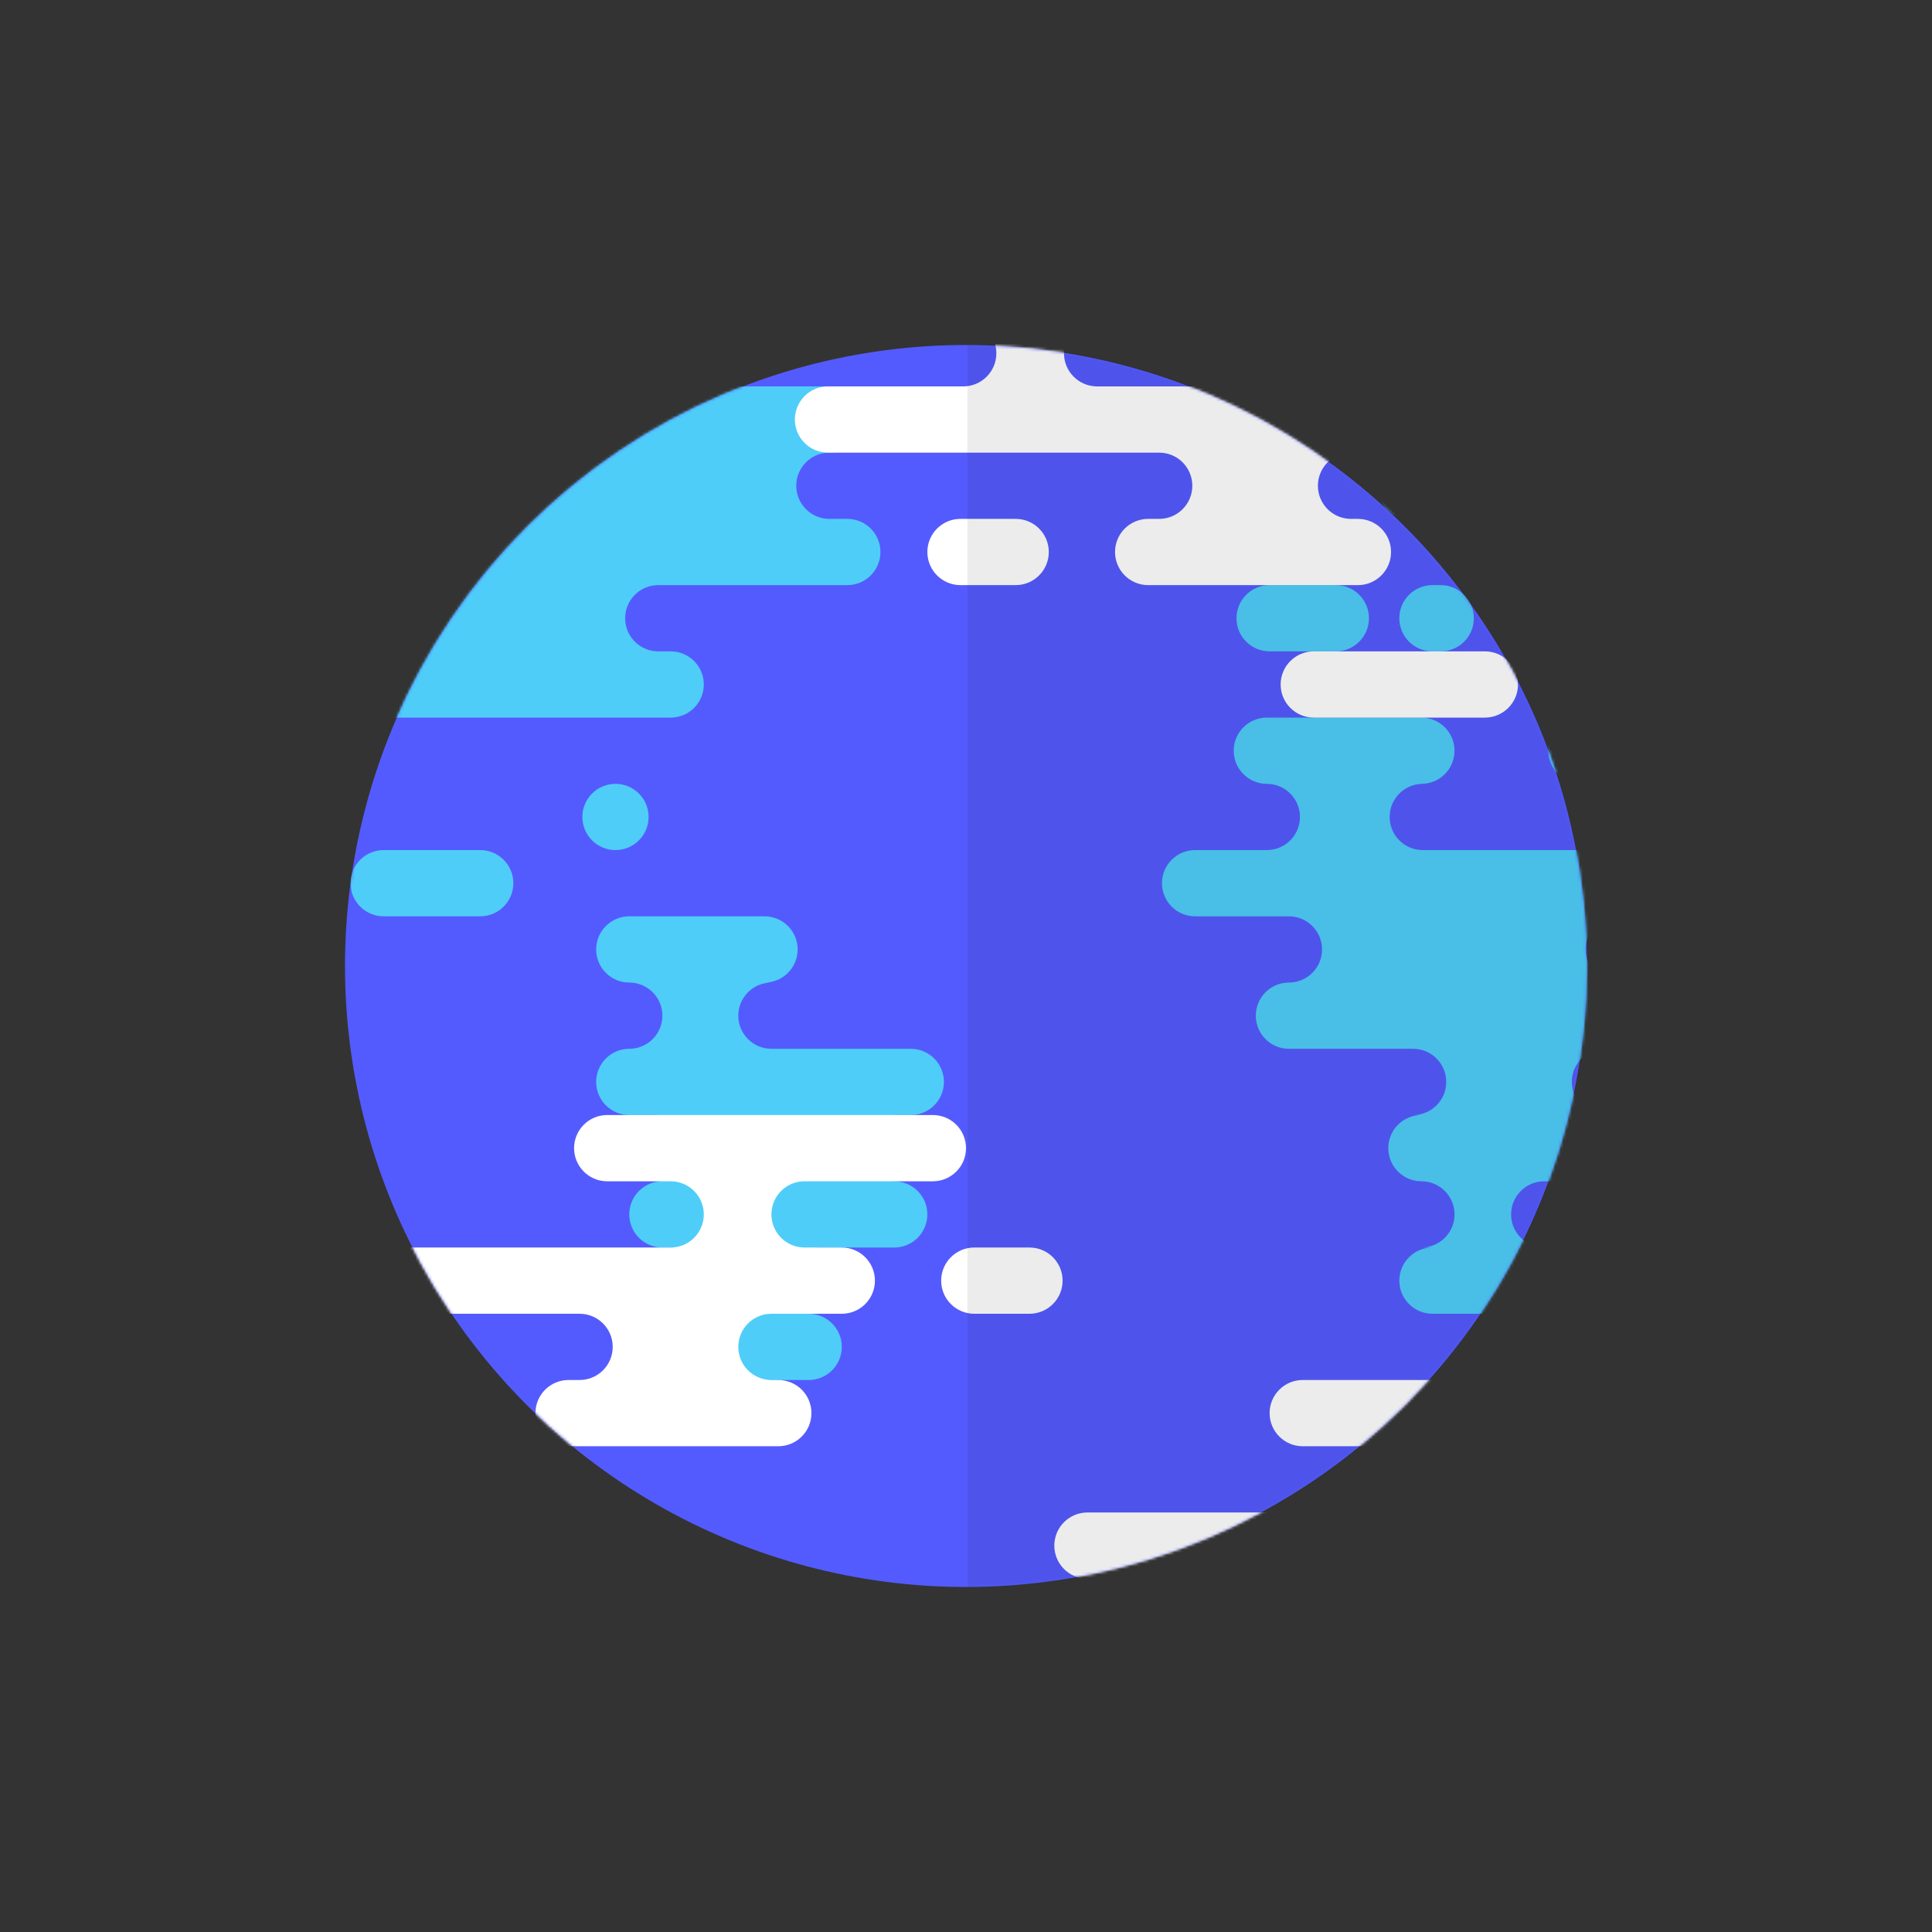 <svg width="700" height="700" viewBox="0 0 700 700" fill="none" xmlns="http://www.w3.org/2000/svg">
<rect x="0" y="0" width="700" height="700" fill="#333333" stroke="none"/>
<circle cx="350" cy="350" r="225" fill="#545BFE"/>
<mask id="mask0" mask-type="alpha" maskUnits="userSpaceOnUse" x="125" y="125" width="450" height="450">
<circle cx="350" cy="350" r="225" fill="white"/>
</mask>
<g mask="url(#mask0)">
<path fill-rule="evenodd" clip-rule="evenodd" d="M313 152C313 145.373 307.627 140 301 140H96C89.373 140 84 145.373 84 152C84 158.627 89.373 164 96 164H144C150.627 164 156 169.373 156 176C156 182.627 150.627 188 144 188H138C131.373 188 126 193.373 126 200C126 206.627 131.373 212 138 212H134C140.627 212 146 217.373 146 224C146 230.627 140.627 236 134 236H124C117.373 236 112 241.373 112 248C112 254.627 117.373 260 124 260H243C249.627 260 255 254.627 255 248C255 241.373 249.627 236 243 236H238L238 235.99C231.605 235.728 226.5 230.46 226.5 224C226.5 217.54 231.605 212.272 238 212.01L238 212H307C313.627 212 319 206.627 319 200C319 193.373 313.627 188 307 188H300L300 187.99C293.605 187.728 288.5 182.46 288.5 176C288.5 169.54 293.605 164.273 300 164.01L300 164H301C307.627 164 313 158.627 313 152ZM223 284C229.627 284 235 289.373 235 296C235 302.627 229.627 308 223 308C216.373 308 211 302.627 211 296C211 289.373 216.373 284 223 284ZM186 320C186 313.373 180.627 308 174 308H139C132.373 308 127 313.373 127 320C127 326.627 132.373 332 139 332H174C180.627 332 186 326.627 186 320ZM271 464C271 470.627 265.627 476 259 476H264C257.373 476 252 481.373 252 488C252 494.627 257.373 500 264 500H293C299.627 500 305 494.627 305 488C305 481.373 299.627 476 293 476H297V475.99C290.605 475.728 285.5 470.46 285.5 464C285.5 457.54 290.605 452.272 297 452.01V452H324C330.627 452 336 446.627 336 440C336 433.373 330.627 428 324 428L324 427.99C317.605 427.728 312.5 422.46 312.5 416C312.5 409.54 317.605 404.272 324 404.01L324 404H330C336.627 404 342 398.627 342 392C342 385.373 336.627 380 330 380H279V379.99C272.605 379.727 267.5 374.46 267.5 368C267.5 361.54 272.605 356.273 279 356.01V356H277C283.627 356 289 350.627 289 344C289 337.373 283.627 332 277 332H228C221.373 332 216 337.373 216 344C216 350.627 221.373 356 228 356C234.627 356 240 361.373 240 368C240 374.627 234.627 380 228 380C221.373 380 216 385.373 216 392C216 398.627 221.373 404 228 404H238C244.627 404 250 409.373 250 416C250 422.627 244.627 428 238 428H240C233.373 428 228 433.373 228 440C228 446.627 233.373 452 240 452H259C265.627 452 271 457.373 271 464Z" fill="#4FCDF9"/>
</g>
<mask id="mask1" mask-type="alpha" maskUnits="userSpaceOnUse" x="125" y="125" width="450" height="450">
<circle cx="350" cy="350" r="225" fill="white"/>
</mask>
<g mask="url(#mask1)">
<path fill-rule="evenodd" clip-rule="evenodd" d="M547 176C547 169.373 541.627 164 535 164H511C504.373 164 499 169.373 499 176C499 182.627 504.373 188 511 188H535C541.627 188 547 182.627 547 176ZM785 188C791.627 188 797 193.373 797 200C797 206.627 791.627 212 785 212H778V212.01C771.605 212.272 766.5 217.54 766.5 224C766.5 230.46 771.605 235.728 778 235.99V236H794C800.627 236 806 241.373 806 248C806 254.627 800.627 260 794 260H620C613.373 260 608 254.627 608 248C608 241.373 613.373 236 620 236H615C621.627 236 627 230.627 627 224C627 217.373 621.627 212 615 212H574C567.373 212 562 206.627 562 200C562 193.373 567.373 188 574 188H785ZM515 452C521.627 452 527 446.627 527 440C527 433.373 521.627 428 515 428C508.373 428 503 422.627 503 416C503 409.373 508.373 404 515 404H512C518.627 404 524 398.627 524 392C524 385.373 518.627 380 512 380H467C460.373 380 455 374.627 455 368C455 361.373 460.373 356 467 356C473.627 356 479 350.627 479 344C479 337.373 473.627 332 467 332H433C426.373 332 421 326.627 421 320C421 313.373 426.373 308 433 308H459C465.627 308 471 302.627 471 296C471 289.373 465.627 284 459 284C452.373 284 447 278.627 447 272C447 265.373 452.373 260 459 260H515C521.627 260 527 265.373 527 272C527 278.627 521.627 284 515 284L514.999 284.01C508.604 284.273 503.5 289.54 503.5 296C503.5 302.46 508.604 307.727 514.999 307.99L515 308H606C612.627 308 618 313.373 618 320C618 326.627 612.627 332 606 332H586L586 332.01C579.605 332.273 574.5 337.54 574.5 344C574.5 350.46 579.605 355.727 586 355.99L586 356H596C602.627 356 608 361.373 608 368C608 374.627 602.627 380 596 380H581L580.999 380.01C574.604 380.273 569.5 385.54 569.5 392C569.5 398.46 574.604 403.727 580.999 403.99L581 404H579C585.627 404 591 409.373 591 416C591 422.627 585.627 428 579 428H559L559 428.01C552.605 428.272 547.5 433.54 547.5 440C547.5 446.46 552.605 451.728 559 451.99L559 452H555C561.627 452 567 457.373 567 464C567 470.627 561.627 476 555 476H519C512.373 476 507 470.627 507 464C507 457.373 512.373 452 519 452H515ZM605 428C611.627 428 617 433.373 617 440C617 446.627 611.627 452 605 452C598.373 452 593 446.627 593 440C593 433.373 598.373 428 605 428ZM599 272C599 265.373 593.627 260 587 260H573C566.373 260 561 265.373 561 272C561 278.627 566.373 284 573 284H587C593.627 284 599 278.627 599 272ZM496 224C496 217.373 490.627 212 484 212H460C453.373 212 448 217.373 448 224C448 230.627 453.373 236 460 236H484C490.627 236 496 230.627 496 224ZM522 212C528.627 212 534 217.373 534 224C534 230.627 528.627 236 522 236H519C512.373 236 507 230.627 507 224C507 217.373 512.373 212 519 212H522Z" fill="#4FCDF9"/>
</g>
<mask id="mask2" mask-type="alpha" maskUnits="userSpaceOnUse" x="125" y="125" width="450" height="450">
<circle cx="350" cy="350" r="225" fill="white"/>
</mask>
<g mask="url(#mask2)">
<path fill-rule="evenodd" clip-rule="evenodd" d="M432 176C432 169.373 426.627 164 420 164H300C293.373 164 288 158.627 288 152C288 145.373 293.373 140 300 140H349C355.627 140 361 134.627 361 128C361 121.373 355.627 116 349 116H333C326.373 116 321 110.627 321 104C321 97.373 326.373 92 333 92H395C401.627 92 407 97.373 407 104C407 110.627 401.627 116 395 116H397L397 116.01C390.605 116.272 385.5 121.54 385.5 128C385.5 134.46 390.605 139.728 397 139.99L397 140H557C563.627 140 569 145.373 569 152C569 158.627 563.627 164 557 164H489L488.999 164.01C482.604 164.273 477.5 169.54 477.5 176C477.5 182.46 482.604 187.727 488.999 187.99L489 188H492C498.627 188 504 193.373 504 200C504 206.627 498.627 212 492 212H416C409.373 212 404 206.627 404 200C404 193.373 409.373 188 416 188H420C426.627 188 432 182.627 432 176ZM538 236C544.627 236 550 241.373 550 248C550 254.627 544.627 260 538 260H476C469.373 260 464 254.627 464 248C464 241.373 469.373 236 476 236H538ZM572 200C572 193.373 566.627 188 560 188H540C533.373 188 528 193.373 528 200C528 206.627 533.373 212 540 212H560C566.627 212 572 206.627 572 200ZM368 188C374.627 188 380 193.373 380 200C380 206.627 374.627 212 368 212H348C341.373 212 336 206.627 336 200C336 193.373 341.373 188 348 188H368ZM611 104C611 97.373 605.627 92 599 92H443C436.373 92 431 97.373 431 104C431 110.627 436.373 116 443 116H599C605.627 116 611 110.627 611 104Z" fill="white"/>
</g>
<mask id="mask3" mask-type="alpha" maskUnits="userSpaceOnUse" x="125" y="125" width="450" height="450">
<circle cx="350" cy="350" r="225" fill="white"/>
</mask>
<g mask="url(#mask3)">
<path fill-rule="evenodd" clip-rule="evenodd" d="M210 476C216.627 476 222 481.373 222 488C222 494.627 216.627 500 210 500H206C199.373 500 194 505.373 194 512C194 518.627 199.373 524 206 524H282C288.627 524 294 518.627 294 512C294 505.373 288.627 500 282 500H279L278.999 499.99C272.604 499.727 267.5 494.46 267.5 488C267.5 481.54 272.604 476.273 278.999 476.01L279 476H305C311.627 476 317 470.627 317 464C317 457.373 311.627 452 305 452H291L291 451.99C284.605 451.728 279.5 446.46 279.5 440C279.5 433.54 284.605 428.272 291 428.01L291 428H338C344.627 428 350 422.627 350 416C350 409.373 344.627 404 338 404H220C213.373 404 208 409.373 208 416C208 422.627 213.373 428 220 428H243C249.627 428 255 433.373 255 440C255 446.627 249.627 452 243 452H142C135.373 452 130 457.373 130 464C130 470.627 135.373 476 142 476H210ZM385 464C385 457.373 379.627 452 373 452H353C346.373 452 341 457.373 341 464C341 470.627 346.373 476 353 476H373C379.627 476 385 470.627 385 464Z" fill="white"/>
</g>
<mask id="mask4" mask-type="alpha" maskUnits="userSpaceOnUse" x="125" y="125" width="450" height="450">
<circle cx="350" cy="350" r="225" fill="white"/>
</mask>
<g mask="url(#mask4)">
<path fill-rule="evenodd" clip-rule="evenodd" d="M462 572C468.627 572 474 577.373 474 584C474 590.627 468.627 596 462 596H458C451.373 596 446 601.373 446 608C446 614.627 451.373 620 458 620H534C540.627 620 546 614.627 546 608C546 601.373 540.627 596 534 596H531L530.999 595.99C524.604 595.727 519.5 590.46 519.5 584C519.5 577.54 524.604 572.273 530.999 572.01L531 572H557C563.627 572 569 566.627 569 560C569 553.373 563.627 548 557 548H543L543 547.99C536.605 547.728 531.5 542.46 531.5 536C531.5 529.54 536.605 524.272 543 524.01L543 524H590C596.627 524 602 518.627 602 512C602 505.373 596.627 500 590 500H472C465.373 500 460 505.373 460 512C460 518.627 465.373 524 472 524H495C501.627 524 507 529.373 507 536C507 542.627 501.627 548 495 548H394C387.373 548 382 553.373 382 560C382 566.627 387.373 572 394 572H462ZM637 560C637 553.373 631.627 548 625 548H605C598.373 548 593 553.373 593 560C593 566.627 598.373 572 605 572H625C631.627 572 637 566.627 637 560Z" fill="white"/>
</g>
<mask id="mask5" mask-type="alpha" maskUnits="userSpaceOnUse" x="125" y="125" width="450" height="450">
<circle cx="350" cy="350" r="225" fill="white"/>
</mask>
<g mask="url(#mask5)">
<rect opacity="0.078" x="350.484" y="100" width="250.484" height="500" fill="black"/>
</g>
</svg>
